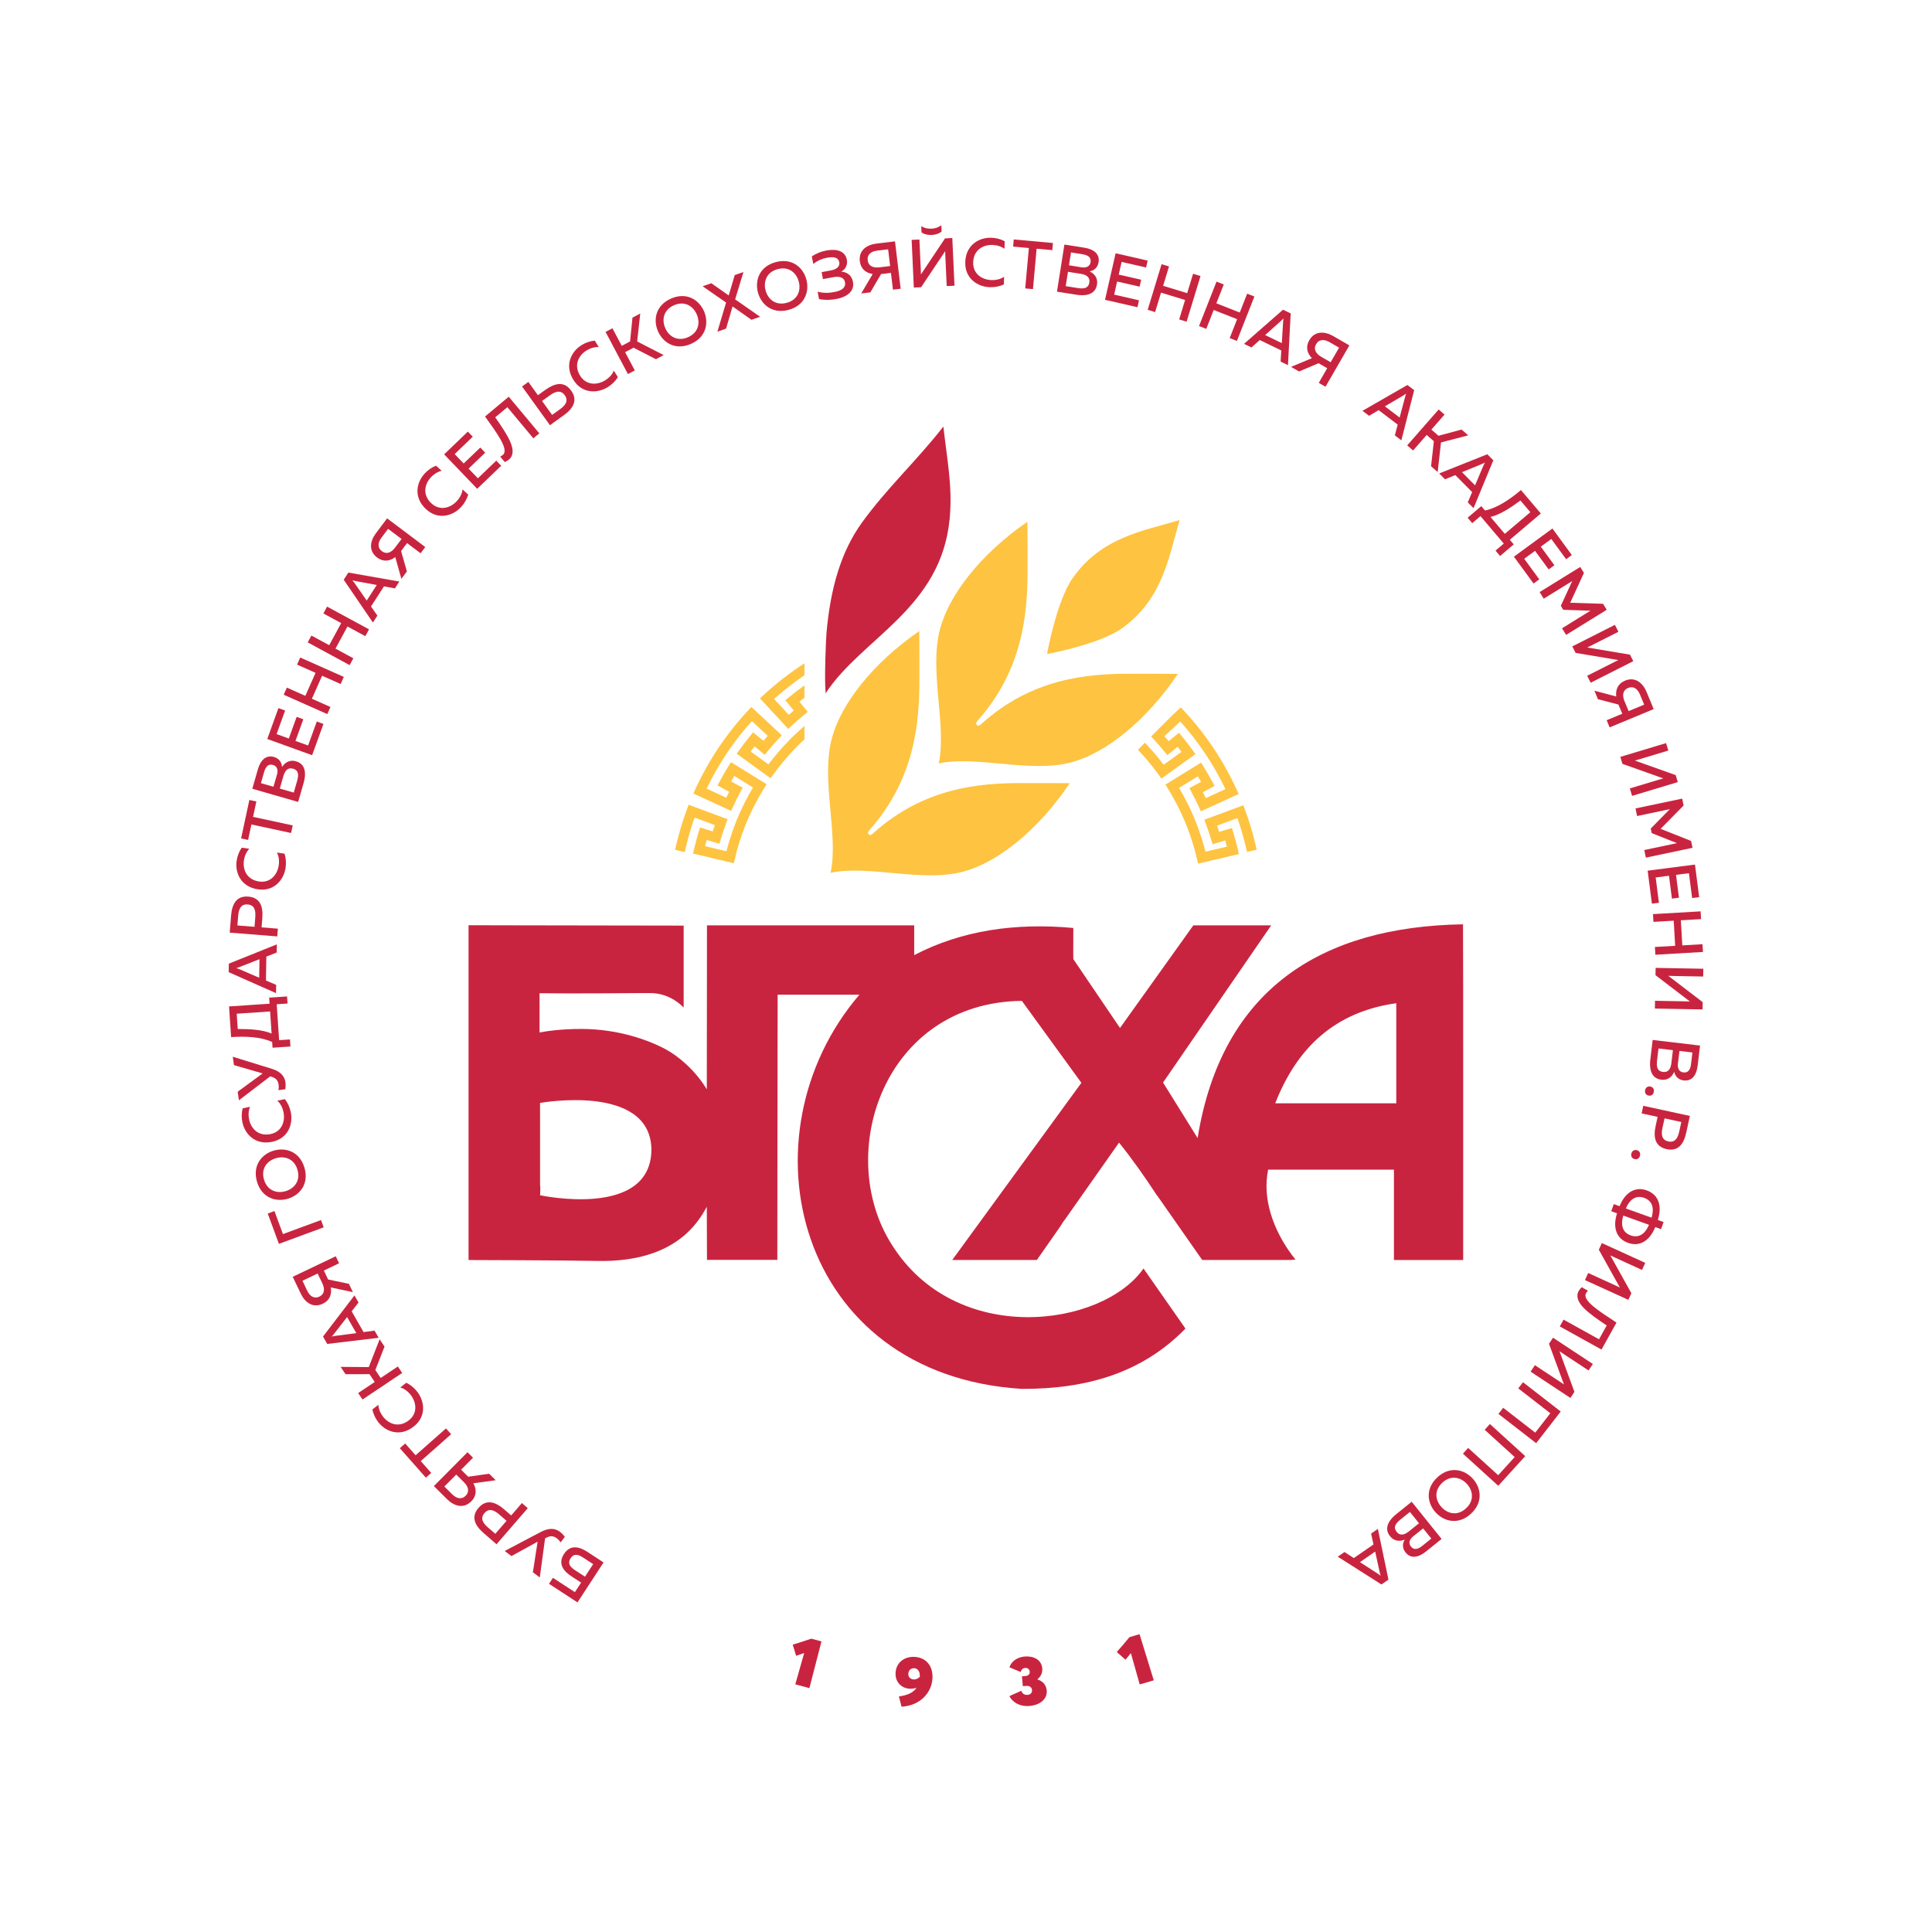 <?xml version="1.0" encoding="iso-8859-1"?>
<!-- Generator: Adobe Illustrator 15.1.0, SVG Export Plug-In . SVG Version: 6.00 Build 0)  -->
<!DOCTYPE svg PUBLIC "-//W3C//DTD SVG 1.1//EN" "http://www.w3.org/Graphics/SVG/1.1/DTD/svg11.dtd">
<svg version="1.1" id="Layer_1" xmlns="http://www.w3.org/2000/svg" xmlns:xlink="http://www.w3.org/1999/xlink" x="0px" y="0px"
	 width="283.465px" height="283.465px" viewBox="0 0 283.465 283.465" style="enable-background:new 0 0 283.465 283.465;"
	 xml:space="preserve">
<g>
	<g>
		<path style="fill-rule:evenodd;clip-rule:evenodd;fill:#C9243F;" d="M214.656,135.616c-20.775,0.34-35.402,9.495-38.943,31.36
			c-1.691-2.718-5.068-8.146-5.068-8.146l15.867-23.063c0,0-7.904,0-11.422,0l-10.762,15.058c0,0-4.566-6.735-6.85-10.107
			c-0.029-0.961,0.018-4.006,0-4.564c-8.424-0.787-16.365,0.337-23.346,3.983c0-1.375,0-2.99,0-4.369h-30.404l-0.023,24.057
			c-1.863-3.06-4.438-5.001-5.951-5.827c-2.441-1.336-6.951-3.024-12.426-3.03c-3.08-0.006-5.248,0.34-6.164,0.518
			c0-1.772,0-3.985,0-5.76c4.525,0.063,12.742,0,15.139-0.021h1.123c3.051,0,4.881,2.136,4.881,2.136v-12.01v-0.027
			c-8.828-0.017-19.645-0.034-28.471-0.046c0-0.005,0-0.005,0-0.005h-1.369c-0.576-0.004-1.152-0.004-1.719-0.005v49.125h0.201
			c0,0,12.98,0.026,18.838,0.133c11.352,0.194,14.699-5.745,15.918-7.95l0.023,7.795h10.324c0,0,0.02-28.121,0.045-38.91
			c3.326,0,8.666,0,11.994,0c-17.668,20.656-9.309,55.771,23.844,57.839c9.629,0.022,17.699-2.394,23.998-8.851l-6.156-8.815
			c-6.041,8.653-27.57,11.578-36.98-3.579c-8.391-13.294-1.121-35.442,19.131-35.687c2.908,4.012,8.734,12.025,8.734,12.025
			l-18.949,25.992c0,0,8.701,0,12.418,0l3.48-4.985c0.189-0.339,0.408-0.674,0.682-1.012c2.631-3.739,5.264-7.485,7.895-11.223
			c1.938,2.417,3.787,5.026,5.568,7.765l0.016-0.015l6.619,9.47h12.834c0,0,0.609-0.027,0.85-0.059
			c-2.836-3.52-4.717-8.082-4.152-12.333c0.037-0.286,0.139-0.861,0.139-0.861h18.459v13.261h10.145h0.014
			C214.678,184.872,214.701,139.131,214.656,135.616z M79.24,175.367c0,0,0.086-0.971,0-1.564c0-3.234,0-6.473,0-9.713
			c-0.012-0.924,0-2.265,0-2.265s16.123-2.919,16.336,6.761C95.607,178.918,79.24,175.367,79.24,175.367z M204.863,161.874
			c-5.914,0-11.836,0-17.758,0c3.176-8.108,8.723-13.425,17.758-14.678C204.863,152.091,204.863,156.979,204.863,161.874z"/>
		<g>
			<g>
				<g>
					<path style="fill-rule:evenodd;clip-rule:evenodd;fill:#FEC340;" d="M173.07,76.317l0.018-0.019
						c-0.006,0.001-0.01,0.003-0.014,0.006c0.004-0.006,0.004-0.012,0.004-0.014l-0.016,0.016c-5.234,1.585-11.51,2.463-15.75,8.62
						c-2.281,3.316-3.713,11.026-3.674,11.021c-0.008,0.035,7.621-1.411,10.9-3.714C170.635,87.949,171.504,81.605,173.07,76.317z"
						/>
				</g>
				<g>
					<path style="fill-rule:evenodd;clip-rule:evenodd;fill:#FEC340;" d="M156.957,114.912c-2.758-0.031-4.287-0.01-7.014-0.017
						c-6.346-0.013-14.449,0.714-21.805,7.347c-0.262,0.235-0.438,0.304-0.537,0.274c-0.061-0.019-0.217-0.181-0.238-0.234
						c-0.047-0.099,0.014-0.28,0.26-0.562c6.568-7.433,7.285-15.618,7.27-22.034c-0.006-2.758,0.018-4.302-0.018-7.089
						c-6.922,4.757-11.504,10.767-12.824,15.731c-1.641,6.187,1.02,14.053-0.184,19.73l-0.002,0.004c0,0,0.002,0,0.002-0.004
						c0,0.004,0,0.004,0,0.004v-0.004c5.619-1.218,13.404,1.472,19.523-0.187C146.303,126.543,152.25,121.909,156.957,114.912z"/>
				</g>
				<g>
					<path style="fill-rule:evenodd;clip-rule:evenodd;fill:#FEC340;" d="M172.822,98.871c-2.752-0.036-4.285-0.011-7.01-0.017
						c-6.35-0.015-14.449,0.71-21.807,7.348c-0.26,0.232-0.438,0.302-0.535,0.271c-0.066-0.018-0.219-0.181-0.244-0.233
						c-0.043-0.097,0.018-0.281,0.266-0.561c6.566-7.435,7.283-15.62,7.268-22.036c-0.004-2.755,0.018-4.304-0.02-7.087
						c-6.916,4.756-11.502,10.765-12.818,15.731c-1.643,6.188,1.018,14.051-0.189,19.731l0,0c0,0.001,0,0,0,0
						c0,0.001,0,0.001,0,0.001l0.002-0.001c5.619-1.221,13.402,1.473,19.523-0.188C162.172,110.498,168.117,105.865,172.822,98.871z
						"/>
				</g>
			</g>
			<g>
				<path style="fill-rule:evenodd;clip-rule:evenodd;fill:#C9243F;" d="M121.25,93.059c0.564-6.826,2.215-12.2,5.154-16.296
					c3.699-5.143,8.17-9.235,12.008-14.178c0.514,4.695,1.379,8.782,0.924,13.539c-1.27,13.217-12.908,17.492-18.195,25.593
					C120.92,99.62,121.203,93.632,121.25,93.059z"/>
			</g>
			<g>
				<g>
					<path style="fill:#FEC340;" d="M184.219,123.952c-0.406-1.739-0.926-3.46-1.543-5.118l-0.254-0.685l-5.717,2.119l0.252,0.684
						c0.293,0.793,0.539,1.519,0.742,2.215l0.209,0.702l1.861-0.561c0.08,0.287,0.158,0.589,0.242,0.914l-3.141,0.736
						c-0.363-1.405-0.816-2.812-1.355-4.19l-0.264-0.68l-0.006,0.002L175,119.523c-0.576-1.329-1.25-2.648-2.004-3.928l2.75-1.696
						c0.156,0.267,0.313,0.538,0.471,0.82l-1.709,0.915l0.344,0.644c0.381,0.716,0.73,1.42,1.039,2.094l0.301,0.664l5.549-2.539
						l-0.305-0.663c-1.945-4.241-4.531-8.113-7.689-11.512l-0.498-0.533l-1.166,1.081l-3.189,3.191l0.387,0.409
						c0.473,0.509,0.961,1.068,1.531,1.764l0.467,0.559l1.496-1.227c0.207,0.267,0.396,0.514,0.574,0.75l-2.617,1.889
						c-0.84-1.119-1.766-2.203-2.748-3.235l-1.031,1.03c1.1,1.155,2.117,2.383,3.029,3.646l0.426,0.594l4.984-3.599l-0.422-0.589
						c-0.424-0.589-0.904-1.217-1.52-1.977l-0.461-0.569l-1.516,1.239c-0.221-0.26-0.43-0.504-0.635-0.732l2.33-2.159
						c2.668,2.973,4.895,6.305,6.629,9.923l-2.887,1.326c-0.143-0.285-0.283-0.574-0.432-0.867l1.719-0.923l-0.342-0.645
						c-0.42-0.778-0.828-1.485-1.248-2.159l-0.385-0.619l-5.229,3.227l0.385,0.62c0.869,1.414,1.639,2.884,2.281,4.367l0.291,0.67
						l0,0l0.207,0.526c0.602,1.543,1.094,3.126,1.463,4.7l0.168,0.712l5.988-1.405l-0.17-0.713c-0.227-0.942-0.432-1.708-0.646-2.41
						l-0.215-0.693l-1.865,0.561c-0.094-0.3-0.195-0.605-0.309-0.918l2.982-1.105c0.488,1.388,0.904,2.815,1.244,4.258l0.166,0.711
						l1.422-0.334L184.219,123.952z"/>
					<g>
						<path style="fill:#FEC340;" d="M116.189,106.441c0.51-0.478,1.07-0.966,1.76-1.536l0.561-0.463l-1.221-1.497
							c0.26-0.207,0.506-0.398,0.744-0.576v-1.805l-0.262,0.186c-0.598,0.427-1.227,0.911-1.977,1.519l-0.57,0.462l1.238,1.516
							c-0.256,0.219-0.5,0.431-0.73,0.634l-2.16-2.328c1.406-1.264,2.898-2.425,4.461-3.485V97.32
							c-2.125,1.376-4.133,2.925-5.994,4.653l-0.533,0.494l4.148,4.477L116.189,106.441z"/>
						<path style="fill:#FEC340;" d="M116.119,108.277L116.119,108.277l-0.039,0.039l-0.039,0.036h0.002l-0.432,0.448
							c-1.023,1.062-1.988,2.188-2.865,3.352l-2.615-1.896c0.178-0.235,0.369-0.481,0.576-0.745l1.498,1.228l0.461-0.56
							c0.576-0.694,1.066-1.254,1.539-1.76l0.506-0.533l-4.469-4.155l-0.496,0.532c-3.164,3.395-5.76,7.263-7.709,11.497
							l-0.307,0.663l5.541,2.552l0.303-0.666c0.309-0.673,0.66-1.377,1.043-2.091l0.348-0.643l-1.709-0.918
							c0.158-0.282,0.316-0.555,0.473-0.819l2.748,1.704c-0.758,1.274-1.432,2.592-2.012,3.92l-0.25,0.567l-0.004-0.003
							l-0.266,0.681c-0.541,1.378-0.996,2.782-1.359,4.187l-3.143-0.742c0.082-0.324,0.162-0.626,0.244-0.913l1.859,0.563
							l0.211-0.701c0.211-0.707,0.455-1.431,0.744-2.215l0.256-0.683l-5.713-2.128l-0.256,0.684
							c-0.631,1.685-1.158,3.439-1.576,5.213l-0.168,0.713l1.42,0.333l0.168-0.712c0.346-1.477,0.775-2.937,1.275-4.35l2.979,1.107
							c-0.109,0.313-0.213,0.619-0.311,0.92l-1.861-0.566l-0.215,0.695c-0.219,0.703-0.426,1.468-0.65,2.41l-0.172,0.711
							l5.984,1.417l0.168-0.708c0.373-1.578,0.871-3.159,1.471-4.702l0.209-0.526l0,0l0.291-0.668
							c0.646-1.483,1.418-2.948,2.293-4.362l0.383-0.619l-5.223-3.237l-0.387,0.616c-0.42,0.674-0.828,1.382-1.248,2.159
							l-0.348,0.643l1.719,0.928c-0.148,0.292-0.291,0.58-0.43,0.868l-2.887-1.33c1.74-3.618,3.973-6.946,6.646-9.914l2.326,2.165
							c-0.203,0.228-0.414,0.472-0.635,0.73l-1.514-1.243l-0.463,0.569c-0.611,0.752-1.096,1.38-1.521,1.975l-0.424,0.59
							l4.977,3.604l0.428-0.592c0.953-1.317,2.02-2.591,3.168-3.781l0.453-0.469l0.465-0.446c0.148-0.144,0.301-0.282,0.455-0.422
							v-1.959c-0.5,0.431-0.99,0.869-1.467,1.328L116.119,108.277z"/>
					</g>
				</g>
			</g>
		</g>
	</g>
	<g>
		<g>
			<g>
				<path style="fill:#C9243F;" d="M117.99,242.532c-0.469,0.167-0.707,0.249-1.182,0.409c-0.207-0.654-0.307-0.982-0.5-1.637
					c1.104-0.334,1.648-0.51,2.727-0.878c0.596,0.165,0.895,0.246,1.494,0.4c-0.713,2.744-1.066,4.115-1.775,6.859
					c-0.83-0.215-1.242-0.327-2.066-0.562C117.209,245.288,117.471,244.37,117.99,242.532z"/>
				<path style="fill:#C9243F;" d="M136.811,246.262c-0.119,2.048-1.707,3.959-4.531,4.15c-0.16-0.602-0.24-0.904-0.395-1.506
					c1.357-0.192,2.139-0.604,2.578-1.26c-0.004-0.005-0.004-0.008-0.008-0.012c-0.352,0.126-0.74,0.163-1.092,0.129
					c-1.127-0.108-2.127-1.019-1.947-2.514c0.178-1.464,1.441-2.271,2.895-2.141C135.961,243.258,136.914,244.501,136.811,246.262z
					 M134.045,246.409c0.268,0.023,0.633-0.11,0.902-0.368c0.002-0.033,0.002-0.05,0.004-0.083c0.057-0.698-0.313-1.153-0.766-1.194
					c-0.52-0.047-0.865,0.292-0.912,0.764C133.227,246,133.516,246.361,134.045,246.409z"/>
				<path style="fill:#C9243F;" d="M148.107,248.85c0.701-0.304,1.049-0.46,1.738-0.776c0.17,0.44,0.471,0.642,0.957,0.595
					c0.344-0.033,0.662-0.273,0.615-0.725c-0.039-0.38-0.355-0.637-0.9-0.585c-0.178,0.018-0.266,0.024-0.445,0.04
					c-0.053-0.579-0.078-0.869-0.131-1.448c0.229-0.021,0.344-0.03,0.57-0.052c0.385-0.037,0.607-0.288,0.572-0.637
					c-0.039-0.369-0.318-0.568-0.688-0.533c-0.35,0.034-0.533,0.216-0.641,0.587c-0.664-0.269-0.992-0.405-1.645-0.686
					c0.238-0.823,1.107-1.475,2.176-1.578c1.326-0.129,2.473,0.429,2.627,1.646c0.086,0.676-0.178,1.262-0.697,1.685
					c0,0.013,0,0.02,0.002,0.031c0.736,0.227,1.244,0.729,1.35,1.537c0.162,1.258-0.887,2.19-2.451,2.345
					C149.676,250.438,148.537,249.782,148.107,248.85z"/>
				<path style="fill:#C9243F;" d="M165.924,242.55c-0.311,0.389-0.471,0.582-0.791,0.967c-0.518-0.449-0.773-0.675-1.281-1.132
					c0.764-0.862,1.137-1.297,1.859-2.176c0.596-0.172,0.893-0.26,1.484-0.442c0.836,2.709,1.254,4.063,2.086,6.771
					c-0.82,0.252-1.234,0.373-2.059,0.606C166.705,245.307,166.445,244.389,165.924,242.55z"/>
			</g>
		</g>
	</g>
	<g>
		<g>
			<path style="fill:#C9243F;" d="M83.82,231.264c-1.113-0.727-2.016-1.815-1.07-3.265c0.939-1.44,2.295-1.047,3.41-0.32
				l2.395,1.563l-3.824,5.863l-4.18-2.726l0.574-0.88l3.225,2.104l0.912-1.398L83.82,231.264z M85.574,228.539
				c-0.629-0.41-1.328-0.711-1.852,0.094c-0.529,0.813,0.029,1.345,0.65,1.749l1.457,0.95l1.201-1.843L85.574,228.539z"/>
			<path style="fill:#C9243F;" d="M82.17,224.76c0.254,0.193,0.498,0.452,0.701,0.73l-0.609,0.806
				c-0.143-0.208-0.344-0.423-0.568-0.592c-0.463-0.35-0.898-0.402-1.459-0.125l-0.26,0.13l-0.777,5.741l-1.014-0.766l0.695-4.487
				l-3.84,2.113l-0.99-0.748l5.289-2.786C80.633,224.089,81.508,224.26,82.17,224.76z"/>
			<path style="fill:#C9243F;" d="M70.963,224.938c-1.258-1.087-1.924-2.351-0.758-3.698c1.164-1.347,2.512-0.87,3.768,0.217
				l1.029,0.891l1.572-1.816l0.861,0.746l-4.582,5.298L70.963,224.938z M71.598,224.111l1.074,0.93l1.65-1.907l-1.076-0.93
				c-0.727-0.629-1.496-0.977-2.164-0.205C70.414,222.771,70.863,223.477,71.598,224.111z"/>
			<path style="fill:#C9243F;" d="M72.729,217.181l-3.279,0.449c0.484,0.861,0.516,1.823-0.303,2.646
				c-1.135,1.143-2.529,0.702-3.551-0.313l-1.938-1.925l4.934-4.967l0.811,0.804l-1.75,1.76l1.037,1.029l3.082-0.435L72.729,217.181
				z M68.084,217.485l-1.143-1.135l-1.742,1.753l1.143,1.135c0.625,0.62,1.369,0.837,1.982,0.22
				C68.93,218.848,68.707,218.106,68.084,217.485z"/>
			<path style="fill:#C9243F;" d="M58.662,212.483l0.787-0.695l1.529,1.73l4.459-3.94l0.754,0.854l-4.457,3.94l1.535,1.738
				l-0.785,0.695L58.662,212.483z"/>
			<path style="fill:#C9243F;" d="M55.49,208.649c-0.428-0.553-0.723-1.196-0.854-1.854l0.877-0.68
				c0.031,0.596,0.287,1.22,0.691,1.741c0.82,1.059,2.295,1.674,3.764,0.55c1.359-1.052,1.123-2.664,0.303-3.723
				c-0.441-0.569-0.988-0.967-1.547-1.116l0.893-0.691c0.59,0.289,1.154,0.738,1.605,1.322c1.107,1.431,1.35,3.671-0.545,5.125
				C58.709,210.848,56.617,210.104,55.49,208.649z"/>
			<path style="fill:#C9243F;" d="M59.008,201.441l-5.822,3.898l-0.635-0.948l2.43-1.626l-0.77-1.147l-3.514,0.005l-0.719-1.073
				l4.127,0.03l1.594-4.078l0.719,1.072l-1.346,3.442l0.781,1.164l2.52-1.688L59.008,201.441z"/>
			<path style="fill:#C9243F;" d="M55.559,196.283l-7.547,0.901l-0.619-1.085l4.615-6.033l0.594,1.042l-1.004,1.287l1.742,3.048
				l1.617-0.211L55.559,196.283z M52.277,195.601l-1.35-2.361l-1.984,2.55c-0.076,0.09-0.152,0.179-0.275,0.307
				c0.174-0.041,0.289-0.061,0.404-0.08L52.277,195.601z"/>
			<path style="fill:#C9243F;" d="M51.771,189.579l-3.236-0.681c0.164,0.973-0.129,1.888-1.176,2.387
				c-1.451,0.693-2.615-0.19-3.234-1.489l-1.176-2.462l6.313-3.013l0.492,1.028l-2.238,1.067l0.629,1.316l3.045,0.628
				L51.771,189.579z M47.299,188.304l-0.693-1.452l-2.227,1.063l0.691,1.452c0.379,0.794,1.006,1.248,1.791,0.873
				C47.637,189.869,47.678,189.097,47.299,188.304z"/>
			<path style="fill:#C9243F;" d="M47.494,180.075l-6.57,2.425l-1.641-4.448l0.984-0.363l1.248,3.378l5.582-2.061L47.494,180.075z"
				/>
			<path style="fill:#C9243F;" d="M37.705,173.366c-0.686-2.361,0.682-4.029,2.457-4.546s3.824,0.157,4.512,2.519
				c0.689,2.371-0.682,4.029-2.457,4.546S38.395,175.737,37.705,173.366z M38.732,173.067c0.473,1.622,1.875,2.078,3.16,1.704
				c1.287-0.374,2.227-1.512,1.754-3.134c-0.475-1.632-1.875-2.078-3.16-1.704C39.199,170.309,38.258,171.436,38.732,173.067z"/>
			<path style="fill:#C9243F;" d="M35.563,164.659c-0.145-0.685-0.129-1.393,0.041-2.041l1.084-0.229
				c-0.23,0.549-0.273,1.222-0.137,1.867c0.275,1.311,1.334,2.508,3.146,2.136c1.682-0.354,2.172-1.907,1.896-3.218
				c-0.148-0.705-0.469-1.302-0.906-1.679l1.105-0.233c0.406,0.518,0.717,1.167,0.869,1.891c0.373,1.771-0.387,3.892-2.727,4.374
				C37.5,168.04,35.941,166.459,35.563,164.659z"/>
			<path style="fill:#C9243F;" d="M41.879,158.8c0.045,0.317,0.033,0.672-0.02,1.013l-1,0.141c0.045-0.249,0.055-0.543,0.016-0.82
				c-0.08-0.574-0.352-0.92-0.943-1.12l-0.275-0.093l-4.607,3.514l-0.176-1.257l3.662-2.685l-4.209-1.218l-0.174-1.228l5.711,1.764
				C41.266,157.24,41.764,157.979,41.879,158.8z"/>
			<path style="fill:#C9243F;" d="M42.613,153.545l-2.625,0.176l-0.057-0.838c-1.676-0.779-3.967-0.855-6.023-0.718l-0.303-4.5
				l5.947-0.4l-0.059-0.889l2.625-0.176l0.068,1.037l-1.586,0.107l0.354,5.269l1.588-0.106L42.613,153.545z M39.848,151.646
				l-0.217-3.243l-4.9,0.329l0.15,2.246C36.625,150.97,38.537,151.072,39.848,151.646z"/>
			<path style="fill:#C9243F;" d="M40.498,145.714l-6.945-3.076l0.02-1.249l7.047-2.831l-0.021,1.199l-1.52,0.595l-0.059,3.508
				l1.5,0.645L40.498,145.714z M38.027,143.453l0.045-2.719l-3.008,1.179c-0.111,0.038-0.223,0.076-0.393,0.124
				c0.17,0.053,0.279,0.095,0.387,0.136L38.027,143.453z"/>
			<path style="fill:#C9243F;" d="M33.904,134.346c0.131-1.653,0.756-2.938,2.529-2.796c1.773,0.141,2.186,1.507,2.053,3.161
				l-0.107,1.355l2.393,0.19l-0.092,1.136l-6.975-0.556L33.904,134.346z M34.945,134.369l-0.113,1.415l2.512,0.199l0.111-1.415
				c0.076-0.956-0.098-1.782-1.115-1.863C35.324,132.624,35.021,133.402,34.945,134.369z"/>
			<path style="fill:#C9243F;" d="M34.723,126.272c0.104-0.692,0.363-1.352,0.748-1.9l1.098,0.162
				c-0.408,0.435-0.682,1.052-0.779,1.704c-0.195,1.325,0.381,2.814,2.209,3.096c1.701,0.252,2.701-1.035,2.896-2.359
				c0.105-0.712,0.014-1.383-0.266-1.889l1.117,0.165c0.201,0.626,0.266,1.343,0.158,2.075c-0.266,1.789-1.715,3.515-4.076,3.155
				C35.367,130.116,34.453,128.092,34.723,126.272z"/>
			<path style="fill:#C9243F;" d="M36.588,117.371l1.027,0.221l-0.486,2.26l5.82,1.253l-0.24,1.114l-5.82-1.253l-0.488,2.27
				l-1.027-0.221L36.588,117.371z"/>
			<path style="fill:#C9243F;" d="M37.834,112.883c0.404-1.403,1.221-2.146,2.365-1.818c0.816,0.235,1.156,0.863,1.176,1.483
				c0.348-0.557,1.016-1.145,2.064-0.844c1.527,0.439,1.436,2.025,1.129,3.093l-0.822,2.865l-6.729-1.934L37.834,112.883z
				 M38.752,113.271l-0.469,1.635l1.836,0.527l0.523-1.785c0.182-0.635,0.063-1.231-0.592-1.419
				C39.379,112.036,38.984,112.464,38.752,113.271z M41.574,113.885l-0.521,1.816l2.047,0.589l0.479-1.663
				c0.215-0.75,0.357-1.573-0.574-1.841C42.109,112.529,41.748,113.279,41.574,113.885z"/>
			<path style="fill:#C9243F;" d="M40.854,103.894l0.979,0.354l-1.252,3.459l1.795,0.649l1.15-3.177l0.977,0.354l-1.15,3.178
				l1.852,0.67l1.273-3.516l0.979,0.354l-1.662,4.587l-6.578-2.382L40.854,103.894z"/>
			<path style="fill:#C9243F;" d="M44.047,96.474l6.398,2.841l-0.463,1.042l-2.723-1.209l-1.498,3.372l2.723,1.21l-0.463,1.042
				l-6.396-2.842l0.463-1.042l2.713,1.206l1.498-3.373l-2.715-1.205L44.047,96.474z"/>
			<path style="fill:#C9243F;" d="M47.992,89.006l6.152,3.333l-0.543,1.002l-2.619-1.419l-1.758,3.243l2.619,1.419l-0.543,1.002
				l-6.152-3.333l0.543-1.002l2.611,1.414l1.756-3.243l-2.609-1.414L47.992,89.006z"/>
			<path style="fill:#C9243F;" d="M54.713,91.341l-4.281-6.28l0.676-1.051l7.484,1.312l-0.65,1.009l-1.605-0.297l-1.902,2.951
				l0.934,1.339L54.713,91.341z M53.805,88.115l1.473-2.287l-3.18-0.586c-0.113-0.025-0.229-0.052-0.398-0.102
				c0.117,0.134,0.188,0.228,0.258,0.32L53.805,88.115z"/>
			<path style="fill:#C9243F;" d="M58.889,84.925l-0.893-3.188c-0.787,0.597-1.736,0.76-2.664,0.063
				c-1.287-0.968-1.041-2.41-0.176-3.562l1.641-2.183l5.598,4.208l-0.686,0.912l-1.982-1.491l-0.879,1.167l0.854,2.994
				L58.889,84.925z M57.951,80.363l0.967-1.287l-1.975-1.484l-0.967,1.287c-0.529,0.703-0.643,1.47,0.053,1.992
				C56.717,81.389,57.422,81.067,57.951,80.363z"/>
			<path style="fill:#C9243F;" d="M62.297,69.486c0.473-0.517,1.055-0.918,1.682-1.159l0.82,0.749
				c-0.582,0.132-1.154,0.491-1.598,0.979c-0.904,0.989-1.258,2.549,0.102,3.804c1.27,1.16,2.818,0.651,3.723-0.339
				c0.484-0.531,0.783-1.14,0.834-1.716l0.836,0.763c-0.186,0.631-0.531,1.263-1.029,1.81c-1.223,1.336-3.389,1.959-5.146,0.339
				C60.682,73.036,61.055,70.846,62.297,69.486z"/>
			<path style="fill:#C9243F;" d="M68.643,63.325l0.721,0.751l-2.656,2.549l1.322,1.379l2.439-2.342l0.721,0.751l-2.439,2.342
				l1.365,1.421l2.699-2.591l0.721,0.751l-3.523,3.381l-4.848-5.053L68.643,63.325z"/>
			<path style="fill:#C9243F;" d="M74.643,58.207l4.486,5.373l-0.875,0.73l-3.813-4.567L72.66,61.23
				c1.779,2.553,3.449,4.988,2.004,6.207c-0.16,0.135-0.363,0.251-0.605,0.351l-0.674-0.807c0.141-0.051,0.252-0.119,0.414-0.254
				c0.918-0.818-1.008-3.327-2.633-5.617L74.643,58.207z"/>
			<path style="fill:#C9243F;" d="M80.689,62.387l-4.092-5.683l0.926-0.666l1.402,1.948l1.104-0.795
				c1.354-0.962,2.732-1.325,3.771,0.12c1.035,1.437,0.266,2.645-1.082,3.614L80.689,62.387z M81.006,60.876l1.152-0.829
				c0.789-0.567,1.297-1.229,0.701-2.058s-1.395-0.55-2.174,0.012l-1.152,0.83L81.006,60.876z"/>
			<path style="fill:#C9243F;" d="M85.33,50.636c0.596-0.37,1.266-0.599,1.934-0.66l0.586,0.943c-0.596-0.03-1.242,0.16-1.803,0.509
				c-1.139,0.707-1.904,2.112-0.936,3.69c0.908,1.462,2.537,1.392,3.676,0.685c0.611-0.38,1.064-0.885,1.271-1.426l0.596,0.961
				c-0.348,0.558-0.854,1.072-1.482,1.463c-1.539,0.955-3.793,0.966-5.047-1.07C82.811,53.614,83.766,51.606,85.33,50.636z"/>
			<path style="fill:#C9243F;" d="M92.127,54.882l-3.279-6.185l1.008-0.534l1.367,2.58l1.221-0.646l0.354-3.493l1.141-0.604
				l-0.453,4.1l3.891,2l-1.139,0.604l-3.285-1.688l-1.236,0.655l1.42,2.678L92.127,54.882z"/>
			<path style="fill:#C9243F;" d="M98.465,43.803c2.256-0.983,4.086,0.162,4.826,1.858s0.332,3.816-1.924,4.8
				c-2.266,0.987-4.086-0.161-4.826-1.857S96.199,44.791,98.465,43.803z M98.893,44.784c-1.549,0.676-1.822,2.127-1.287,3.355
				s1.785,2.016,3.334,1.34c1.559-0.68,1.824-2.126,1.287-3.354C101.691,44.896,100.451,44.104,98.893,44.784z"/>
			<path style="fill:#C9243F;" d="M105.256,48.663l1.275-4.271l-3.441-2.391l1.275-0.445l2.553,1.79l0.885-2.99l1.275-0.444
				l-1.217,4.016l3.666,2.547l-1.275,0.444l-2.771-1.957l-0.951,3.256L105.256,48.663z"/>
			<path style="fill:#C9243F;" d="M113.83,38.455c2.375-0.631,4.01,0.775,4.484,2.563s-0.248,3.819-2.623,4.449
				c-2.387,0.634-4.012-0.775-4.486-2.563S111.443,39.088,113.83,38.455z M114.104,39.488c-1.633,0.434-2.121,1.824-1.777,3.119
				c0.344,1.294,1.457,2.26,3.09,1.826c1.643-0.436,2.121-1.824,1.777-3.118C116.85,40.021,115.746,39.053,114.104,39.488z"/>
			<path style="fill:#C9243F;" d="M122.748,43.861c-0.875,0.164-1.684,0.185-2.578,0.027l-0.205-1.091
				c0.898,0.237,1.695,0.2,2.5,0.039c0.844-0.159,1.678-0.54,1.514-1.414c-0.154-0.826-0.971-0.896-1.758-0.748l-1.475,0.276
				l-0.191-1.021l1.375-0.259c0.836-0.157,1.328-0.574,1.211-1.193c-0.133-0.708-0.801-0.847-1.764-0.666
				c-0.709,0.123-1.342,0.384-2.057,0.905l-0.207-1.101c0.688-0.455,1.381-0.717,2.156-0.863c1.533-0.288,2.748,0.104,2.982,1.353
				c0.148,0.796-0.223,1.415-0.832,1.754c0.699,0.031,1.523,0.415,1.725,1.486C125.43,42.859,124.064,43.614,122.748,43.861z"/>
			<path style="fill:#C9243F;" d="M126.357,43.059l1.684-2.852c-0.975-0.155-1.75-0.728-1.887-1.88
				c-0.191-1.6,1.02-2.42,2.449-2.591l2.713-0.325l0.832,6.953l-1.133,0.136l-0.295-2.463l-1.449,0.174l-1.572,2.687L126.357,43.059
				z M129.002,39.226l1.6-0.192l-0.295-2.453l-1.6,0.191c-0.873,0.104-1.504,0.554-1.4,1.418
				C127.408,39.043,128.127,39.33,129.002,39.226z"/>
			<path style="fill:#C9243F;" d="M138.902,41.971l-0.199-4.357c-0.012-0.25-0.023-0.52-0.025-0.76l-3.533,5.289l-1.068,0.049
				l-0.32-6.996l1.139-0.052l0.199,4.348c0.012,0.26,0.023,0.529,0.025,0.77l3.533-5.289l1.07-0.049l0.32,6.996L138.902,41.971z
				 M138.156,33.973l-0.043-0.92c-0.494,0.354-0.939,0.474-1.449,0.497c-0.52,0.024-0.975-0.056-1.498-0.361l0.041,0.919
				c0.455,0.29,0.939,0.388,1.5,0.362C137.256,34.444,137.73,34.303,138.156,33.973z"/>
			<path style="fill:#C9243F;" d="M145.428,34.882c0.701,0.019,1.387,0.196,1.979,0.512l-0.029,1.109
				c-0.48-0.353-1.127-0.549-1.785-0.566c-1.34-0.035-2.75,0.719-2.809,2.567c-0.043,1.719,1.355,2.556,2.693,2.59
				c0.721,0.02,1.375-0.154,1.844-0.492l-0.029,1.13c-0.598,0.274-1.301,0.426-2.041,0.407c-1.809-0.047-3.697-1.276-3.625-3.665
				C141.689,35.985,143.59,34.834,145.428,34.882z"/>
			<path style="fill:#C9243F;" d="M154.49,35.653l-0.094,1.047l-2.303-0.208l-0.535,5.929l-1.137-0.103l0.535-5.929l-2.311-0.209
				l0.094-1.047L154.49,35.653z"/>
			<path style="fill:#C9243F;" d="M159.092,36.343c1.441,0.228,2.279,0.946,2.094,2.121c-0.133,0.839-0.713,1.253-1.326,1.349
				c0.594,0.276,1.26,0.866,1.09,1.942c-0.246,1.57-1.832,1.675-2.928,1.502l-2.941-0.464l1.09-6.911L159.092,36.343z
				 M158.559,40.174l-1.865-0.294l-0.332,2.103l1.707,0.27c0.771,0.122,1.604,0.162,1.756-0.796
				C159.969,40.538,159.18,40.272,158.559,40.174z M158.818,37.302l-1.678-0.265l-0.297,1.886l1.834,0.299
				c0.652,0.103,1.229-0.09,1.334-0.761C160.121,37.77,159.648,37.432,158.818,37.302z"/>
			<path style="fill:#C9243F;" d="M168.385,38.234l-0.23,1.015l-3.588-0.82l-0.426,1.862l3.295,0.753l-0.232,1.014l-3.295-0.753
				l-0.439,1.921l3.646,0.834l-0.23,1.014l-4.758-1.087l1.559-6.825L168.385,38.234z"/>
			<path style="fill:#C9243F;" d="M176.141,40.501l-2.041,6.697l-1.09-0.332l0.867-2.852l-3.529-1.075l-0.869,2.852l-1.09-0.333
				l2.039-6.696l1.092,0.332l-0.867,2.842l3.531,1.075l0.865-2.842L176.141,40.501z"/>
			<path style="fill:#C9243F;" d="M184.045,43.506l-2.563,6.516l-1.061-0.417l1.09-2.774l-3.434-1.351l-1.092,2.773l-1.061-0.417
				l2.563-6.516l1.063,0.417l-1.088,2.765l3.434,1.352l1.088-2.765L184.045,43.506z"/>
			<path style="fill:#C9243F;" d="M182.525,50.451l5.721-5.01l1.125,0.545l-0.398,7.59l-1.08-0.524l0.1-1.63l-3.16-1.531
				l-1.217,1.089L182.525,50.451z M185.621,49.16l2.447,1.188l0.197-3.229c0.014-0.117,0.025-0.233,0.055-0.408
				c-0.119,0.131-0.203,0.213-0.287,0.294L185.621,49.16z"/>
			<path style="fill:#C9243F;" d="M189.424,53.826l3.059-1.273c-0.689-0.709-0.965-1.632-0.385-2.637
				c0.807-1.396,2.268-1.326,3.516-0.605l2.367,1.366l-3.504,6.067l-0.988-0.57l1.242-2.149l-1.266-0.731l-2.871,1.209
				L189.424,53.826z M193.84,52.343l1.395,0.806l1.236-2.141l-1.395-0.806c-0.764-0.44-1.537-0.46-1.973,0.294
				C192.674,51.241,193.076,51.902,193.84,52.343z"/>
			<path style="fill:#C9243F;" d="M199.906,60.275l6.588-3.787l0.996,0.755l-1.881,7.358l-0.955-0.725l0.418-1.578l-2.795-2.12
				l-1.406,0.828L199.906,60.275z M203.191,59.617l2.166,1.644l0.828-3.124c0.033-0.112,0.068-0.224,0.131-0.39
				c-0.143,0.105-0.24,0.169-0.338,0.232L203.191,59.617z"/>
			<path style="fill:#C9243F;" d="M206.469,65.345l4.615-5.266l0.857,0.751l-1.926,2.197l1.039,0.909l3.391-0.911l0.971,0.851
				l-3.992,1.036l-0.486,4.349l-0.971-0.851l0.41-3.671l-1.053-0.923l-1.998,2.28L206.469,65.345z"/>
			<path style="fill:#C9243F;" d="M211.162,69.465l7.059-2.818l0.881,0.889l-2.902,7.021l-0.846-0.854l0.639-1.503l-2.469-2.496
				l-1.51,0.621L211.162,69.465z M214.508,69.278l1.914,1.934l1.26-2.978c0.051-0.105,0.102-0.212,0.188-0.367
				c-0.156,0.085-0.264,0.134-0.369,0.183L214.508,69.278z"/>
			<path style="fill:#C9243F;" d="M215.332,75.962l2.006-1.702l0.545,0.641c1.811-0.369,3.699-1.668,5.271-3.001l2.918,3.44
				l-4.547,3.856l0.574,0.679l-2.006,1.702l-0.672-0.794l1.213-1.028l-3.416-4.028l-1.213,1.028L215.332,75.962z M218.684,75.847
				l2.104,2.479l3.746-3.177l-1.455-1.716C221.678,74.475,220.08,75.528,218.684,75.847z"/>
			<path style="fill:#C9243F;" d="M230.621,81.434l-0.84,0.614l-2.172-2.971l-1.543,1.128l1.996,2.729l-0.84,0.614l-1.996-2.729
				l-1.59,1.163l2.209,3.02l-0.84,0.613l-2.881-3.938l5.65-4.134L230.621,81.434z"/>
			<path style="fill:#C9243F;" d="M235.742,89.468l-5.961,3.686l-0.6-0.971l4.172-2.58l-3.99-0.134l-0.357-0.579l1.672-3.635
				l-4.182,2.585l-0.6-0.971l5.959-3.685l0.543,0.877l-2.014,4.376l4.814,0.153L235.742,89.468z"/>
			<path style="fill:#C9243F;" d="M232.871,99.151l3.893-1.969c0.223-0.113,0.465-0.235,0.684-0.335l-6.273-1.053l-0.484-0.955
				l6.25-3.161l0.514,1.018l-3.883,1.965c-0.232,0.117-0.473,0.239-0.691,0.339l6.273,1.053l0.482,0.955l-6.248,3.161
				L232.871,99.151z"/>
			<path style="fill:#C9243F;" d="M233.936,101.34l3.197,0.849c-0.115-0.98,0.227-1.88,1.297-2.324
				c1.486-0.616,2.604,0.327,3.154,1.656l1.047,2.521l-6.463,2.681l-0.436-1.052l2.289-0.95l-0.561-1.348l-3.008-0.786
				L233.936,101.34z M238.336,102.847l0.617,1.486l2.281-0.946l-0.617-1.486c-0.338-0.813-0.939-1.298-1.742-0.965
				C238.08,101.265,238,102.034,238.336,102.847z"/>
			<path style="fill:#C9243F;" d="M239.131,115.677l4.18-1.257c0.238-0.072,0.498-0.15,0.73-0.21l-5.994-2.136l-0.309-1.025
				l6.709-2.019l0.328,1.092l-4.168,1.255c-0.25,0.075-0.508,0.152-0.742,0.212l5.994,2.137l0.309,1.025l-6.707,2.019
				L239.131,115.677z"/>
			<path style="fill:#C9243F;" d="M248.33,124.391l-6.848,1.442l-0.234-1.115l4.793-1.01l-3.703-1.478l-0.141-0.665l2.803-2.848
				l-4.803,1.012l-0.234-1.115l6.846-1.441l0.213,1.007l-3.375,3.428l4.471,1.775L248.33,124.391z"/>
			<path style="fill:#C9243F;" d="M249.305,131.631l-1.031,0.133l-0.473-3.649l-1.895,0.244l0.434,3.353l-1.031,0.134l-0.434-3.353
				l-1.953,0.252l0.479,3.71l-1.031,0.133l-0.625-4.84l6.943-0.897L249.305,131.631z"/>
			<path style="fill:#C9243F;" d="M249.859,139.673l-6.984,0.406l-0.066-1.138l2.973-0.173l-0.213-3.683l-2.975,0.173l-0.066-1.138
				l6.986-0.405l0.066,1.138l-2.965,0.172l0.215,3.683l2.963-0.173L249.859,139.673z"/>
			<path style="fill:#C9243F;" d="M242.828,146.836l4.357,0.08c0.25,0.005,0.52,0.01,0.76,0.024l-5.049-3.862l0.02-1.069
				l6.996,0.128l-0.02,1.14l-4.348-0.079c-0.26-0.005-0.531-0.01-0.77-0.024l5.047,3.861l-0.02,1.069l-6.996-0.128L242.828,146.836z
				"/>
			<path style="fill:#C9243F;" d="M249.082,156.345c-0.172,1.451-0.857,2.316-2.039,2.177c-0.846-0.101-1.281-0.665-1.4-1.273
				c-0.254,0.604-0.818,1.293-1.9,1.165c-1.58-0.188-1.746-1.768-1.615-2.87l0.35-2.961l6.953,0.823L249.082,156.345z
				 M245.23,155.96l0.221-1.877l-2.115-0.251l-0.203,1.719c-0.092,0.774-0.1,1.61,0.863,1.724
				C244.92,157.384,245.156,156.586,245.23,155.96z M248.113,156.109l0.199-1.688l-1.896-0.225l-0.229,1.847
				c-0.078,0.655,0.137,1.225,0.813,1.305C247.695,157.43,248.014,156.944,248.113,156.109z"/>
			<path style="fill:#C9243F;" d="M241.369,159.977c0.061-0.354,0.32-0.635,0.764-0.561c0.424,0.072,0.578,0.422,0.518,0.777
				c-0.061,0.354-0.318,0.625-0.742,0.554C241.465,160.672,241.309,160.332,241.369,159.977z"/>
			<path style="fill:#C9243F;" d="M247.41,166.171c-0.352,1.621-1.143,2.81-2.881,2.432s-1.963-1.786-1.611-3.407l0.289-1.328
				l-2.344-0.51l0.24-1.113l6.836,1.485L247.41,166.171z M246.381,166.009l0.303-1.387l-2.461-0.535l-0.303,1.387
				c-0.203,0.938-0.141,1.78,0.855,1.996C245.771,167.687,246.176,166.956,246.381,166.009z"/>
			<path style="fill:#C9243F;" d="M239.359,169.244c0.092-0.348,0.377-0.603,0.813-0.486c0.416,0.11,0.535,0.474,0.443,0.821
				c-0.094,0.348-0.377,0.594-0.791,0.482C239.389,169.945,239.266,169.592,239.359,169.244z"/>
			<path style="fill:#C9243F;" d="M236.779,176.668l0.848,0.305c0.789-1.99,2.268-2.937,4-2.313s2.27,2.294,1.609,4.333l0.848,0.305
				l-0.375,1.045l-0.848-0.305c-0.803,1.997-2.27,2.938-4.002,2.313c-1.732-0.623-2.262-2.281-1.609-4.332l-0.848-0.306
				L236.779,176.668z M238.172,178.35c-0.477,1.594,0.035,2.533,1.08,2.909c1.047,0.376,2.039-0.021,2.688-1.554L238.172,178.35z
				 M238.549,177.305l3.766,1.355c0.479-1.594-0.025-2.529-1.08-2.909C240.189,175.375,239.195,175.772,238.549,177.305z"/>
			<path style="fill:#C9243F;" d="M233.02,186.776l3.965,1.81c0.227,0.104,0.473,0.216,0.688,0.325l-3.092-5.554l0.443-0.974
				l6.367,2.905l-0.475,1.037l-3.955-1.806c-0.236-0.107-0.482-0.22-0.697-0.328l3.092,5.553l-0.443,0.974l-6.365-2.905
				L233.02,186.776z"/>
			<path style="fill:#C9243F;" d="M234.975,198.01l-6.121-3.396l0.553-0.997l5.203,2.887l1.125-2.028
				c-2.578-1.74-5.014-3.411-4.105-5.068c0.102-0.185,0.248-0.366,0.439-0.546l0.918,0.51c-0.111,0.099-0.191,0.202-0.293,0.386
				c-0.563,1.095,2.137,2.742,4.479,4.293L234.975,198.01z"/>
			<path style="fill:#C9243F;" d="M225.199,200.301l3.639,2.401c0.209,0.138,0.434,0.287,0.629,0.427l-2.197-5.967l0.59-0.893
				l5.842,3.855l-0.627,0.952l-3.631-2.396c-0.217-0.144-0.443-0.292-0.637-0.433l2.195,5.967l-0.588,0.894l-5.844-3.856
				L225.199,200.301z"/>
			<path style="fill:#C9243F;" d="M223.459,202.804l5.533,4.294l-3.607,4.647l-5.533-4.294l0.699-0.9l4.703,3.649l2.209-2.846
				l-4.703-3.649L223.459,202.804z"/>
			<path style="fill:#C9243F;" d="M218.6,208.933l5.182,4.711l-3.957,4.352l-5.18-4.711l0.766-0.844l4.404,4.004l2.422-2.664
				l-4.402-4.004L218.6,208.933z"/>
			<path style="fill:#C9243F;" d="M215.846,222.07c-1.793,1.686-3.902,1.224-5.17-0.126s-1.598-3.483,0.197-5.169
				c1.801-1.692,3.902-1.223,5.17,0.126C217.311,218.251,217.648,220.378,215.846,222.07z M215.113,221.29
				c1.232-1.157,1.002-2.616,0.084-3.594s-2.359-1.298-3.592-0.141c-1.24,1.165-1.002,2.616-0.084,3.594
				S213.873,222.455,215.113,221.29z"/>
			<path style="fill:#C9243F;" d="M209.205,227.653c-1.137,0.915-2.234,1.053-2.98,0.125c-0.533-0.663-0.449-1.373-0.107-1.891
				c-0.605,0.254-1.49,0.351-2.174-0.499c-0.998-1.24-0.008-2.485,0.857-3.182l2.322-1.868l4.391,5.458L209.205,227.653z
				 M206.725,224.68l1.473-1.186l-1.336-1.661l-1.348,1.085c-0.609,0.489-1.199,1.08-0.592,1.836
				C205.506,225.479,206.232,225.074,206.725,224.68z M208.678,226.806l1.326-1.066l-1.197-1.489l-1.457,1.159
				c-0.514,0.414-0.76,0.971-0.334,1.501C207.455,227.456,208.023,227.332,208.678,226.806z"/>
			<path style="fill:#C9243F;" d="M202.164,224.322l1.551,7.442l-1.027,0.711l-6.412-4.078l0.988-0.683l1.369,0.889l2.887-1.998
				l-0.35-1.595L202.164,224.322z M201.768,227.65l-2.236,1.548l2.713,1.759c0.096,0.068,0.191,0.136,0.328,0.247
				c-0.055-0.168-0.084-0.281-0.115-0.395L201.768,227.65z"/>
		</g>
	</g>
</g>
</svg>
